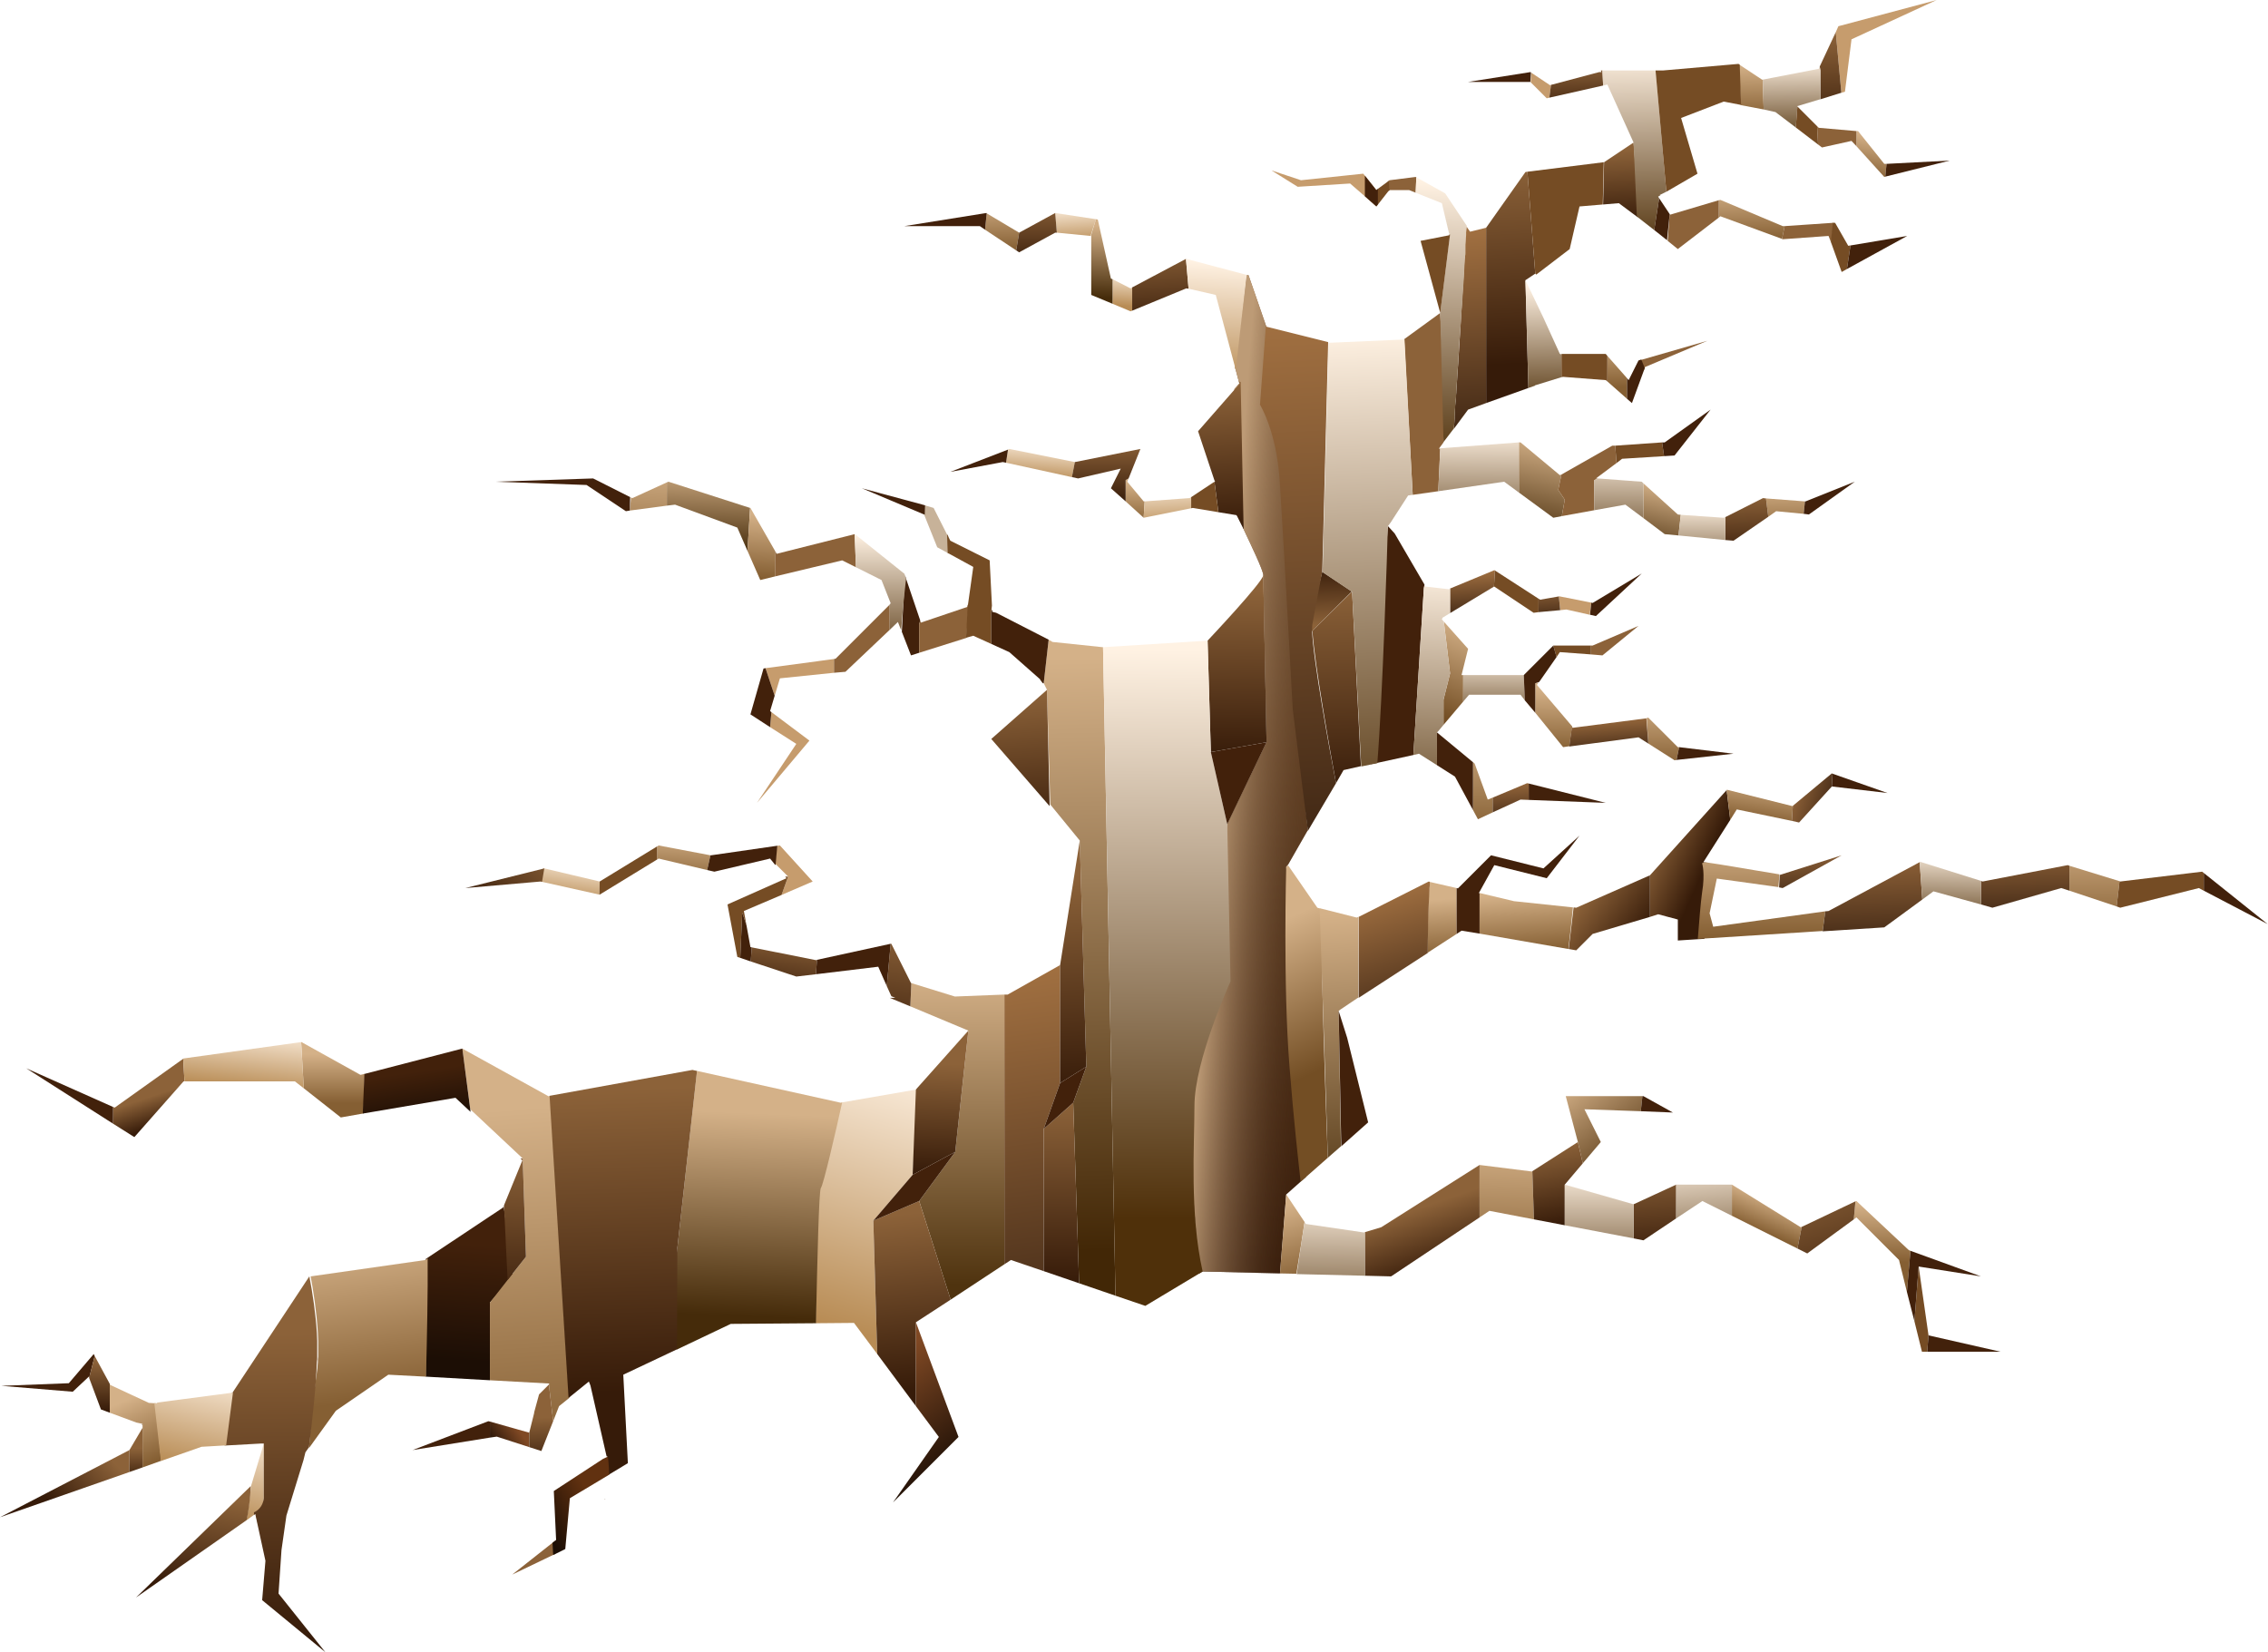 <svg width="302" height="220" viewBox="0 0 302 220" fill="none" xmlns="http://www.w3.org/2000/svg">
<g clip-path="url(#clip0)">
<path d="M189.684 77.846L189.596 78.326L188.2 100.536L183.4 101.583L182.527 101.758L184.796 70.21C184.796 70.166 184.796 70.166 184.796 70.122C184.796 70.079 184.796 70.035 184.796 70.035L185.713 71.038L189.684 77.846Z" fill="#42210B"/>
<path d="M122.529 82.602V82.646L122.398 83.126V86.922L121.307 87.271L120.085 84.129L120.26 80.769L120.521 76.624L120.652 77.06L122.529 82.602Z" fill="#42210B"/>
<path d="M68.29 169.96L65.235 173.451V183.793L56.726 183.313H56.683V167.648L56.813 167.56L66.981 160.797L67.068 160.579L68.29 169.96Z" fill="url(#paint0_linear)"/>
<path d="M173.887 84.871L176.069 76.144L179.996 78.762L173.887 84.871Z" fill="url(#paint1_linear)"/>
<path d="M227.079 114.849L227.384 114.892L226.948 125.016L226.119 125.059L223.414 125.234V122.441L220.795 121.743L219.705 122.092V116.55L229.915 105.205L230.395 109.176L226.817 114.805L227.079 114.849Z" fill="url(#paint2_linear)"/>
<path d="M171.531 115.11L171.269 115.416L173.888 156.739L173.189 157.35L171.269 159.051L170.44 169.567L160.142 169.306L159.706 169.567L157.742 145.088L162.106 131.561L163.415 109.743L168.651 98.834L168.215 76.58C168.215 75.969 166.6 72.609 165.597 70.471V70.428L165.553 70.384L164.375 51.795L165.03 51.053L164.942 50.748L164.55 49.264L164.462 48.959L165.946 37.047L165.99 36.61L166.251 36.654L168.564 43.33L168.608 43.505H168.651V53.89L170.833 60.871L172.36 92.507L174.149 110.572L174.106 110.616L171.531 115.11Z" fill="url(#paint3_linear)"/>
<path d="M171.531 115.11L171.269 115.416L173.887 156.739L173.189 157.35L171.269 159.051L170.44 169.567L160.142 169.306L154.688 169.524L159.706 169.567L157.742 145.088L162.106 131.561L163.415 109.743L168.651 98.834L168.215 76.58C168.215 75.969 166.6 72.609 165.597 70.471V70.428L165.553 70.384L164.375 51.795L165.029 51.053L164.942 50.748L164.549 49.264L164.462 48.959L165.946 37.047L165.989 36.61L166.251 36.654L168.564 43.33L168.607 43.505H168.651V53.89L170.833 60.871L172.36 92.507L174.149 110.572L174.106 110.616L171.531 115.11Z" fill="url(#paint4_linear)"/>
<path d="M35.126 192.214C35.126 192.214 35.126 197.451 35.126 199.196C35.126 199.283 35.126 199.414 35.126 199.501C35.083 200.549 34.69 201.771 34.297 202.774L34.035 201.552L33.861 201.683L32.901 202.381L32.814 202.469C33.032 201.291 33.25 199.763 33.425 197.887L35.126 192.214Z" fill="url(#paint5_linear)"/>
<path d="M121.525 156.433L116.288 162.542L116.812 180.302L113.714 176.156L108.652 176.2H108.609L108.87 159.051L112.012 146.833L112.143 146.79L121.961 145.088L122.179 144.826L121.525 156.433Z" fill="url(#paint6_linear)"/>
<path d="M112.143 146.79C111.227 150.935 109.612 157.873 109.307 158.179C109.045 158.44 108.827 167.866 108.653 176.2H108.609L97.307 176.287L90.151 179.691H90.107V166.906L90.195 166.164L92.813 142.601L111.925 146.833H112.012L112.143 146.79Z" fill="url(#paint7_linear)"/>
<path d="M48.566 142.993C48.523 144.564 48.435 146.441 48.392 148.273H48.348L45.381 148.797L40.45 144.913L40.101 138.761H40.145L47.999 143.124L48.566 142.993Z" fill="url(#paint8_linear)"/>
<path d="M133.743 132.434V168.346L126.586 173.058L122.397 159.924L127.197 153.379L128.943 137.234L121.219 134.004L121.35 130.906L127.154 132.695L133.743 132.434Z" fill="url(#paint9_linear)"/>
<path d="M148.535 172.535L143.692 170.877L142.906 146.833L144.652 142.034L143.779 111.925L139.852 107.125L139.415 91.853L138.979 90.98L139.634 85.177L140.157 85.482L146.833 86.18H146.877L148.535 172.535Z" fill="url(#paint10_linear)"/>
<path d="M177.902 104.289L174.193 110.572L174.149 110.616L172.142 94.471C172.142 94.471 170.833 70.471 170.396 63.926C169.96 57.381 167.778 53.89 167.778 53.89L168.564 43.33L168.607 43.505H168.651L176.854 45.555L176.069 76.1C176.025 76.449 175.196 80.551 174.76 83.082C174.716 83.3 174.716 83.562 174.716 83.955V83.998C174.847 87.795 176.985 99.576 177.902 104.289Z" fill="url(#paint11_linear)"/>
<path d="M176.811 154.164L173.887 156.739L173.189 157.35C172.884 154.601 172.273 149.277 171.706 142.034C170.833 131.125 171.269 115.416 171.269 115.416L171.531 115.241L175.415 120.87L175.72 120.958L175.807 121.001C175.938 123.096 176.069 126.15 176.069 129.423C176.069 130.252 176.069 131.343 176.113 132.652C176.244 138.63 176.593 148.797 176.811 154.164Z" fill="url(#paint12_linear)"/>
<path d="M173.713 162.717C173.495 164.2 173.059 166.993 172.622 169.611L170.44 169.567L171.27 159.051L173.713 162.717Z" fill="url(#paint13_linear)"/>
<path d="M204.258 162.368L198.323 161.233L197.014 162.106V155.124L203.996 155.997L204.039 155.953L204.258 162.368Z" fill="url(#paint14_linear)"/>
<path d="M218.483 147.968L210.977 147.706L213.159 152.07L210.759 154.906L210.105 152.07L208.49 145.961H218.701L218.483 147.968Z" fill="url(#paint15_linear)"/>
<path d="M239.908 163.371L239.341 166.251L230.614 161.888V157.742L239.777 163.415L239.908 163.371Z" fill="url(#paint16_linear)"/>
<path d="M254.395 166.557L253.915 172.011L252.868 167.778L247.195 162.106L246.846 162.368L247.064 159.968L247.195 159.924L254.177 166.469L254.395 166.557Z" fill="url(#paint17_linear)"/>
<path d="M56.726 183.313H56.682L51.708 183.051L44.726 187.851L41.236 192.694L41.148 192.825C41.366 189.858 41.672 186.149 42.152 183.051C42.239 182.527 42.283 181.96 42.326 181.349C42.326 181.131 42.326 180.869 42.37 180.651C42.37 180.52 42.37 180.389 42.37 180.258C42.37 179.996 42.37 179.691 42.37 179.429C42.37 179.298 42.37 179.211 42.37 179.08C42.37 178.906 42.37 178.731 42.37 178.556C42.37 178.207 42.326 177.815 42.326 177.466C42.152 174.629 41.715 171.793 41.366 169.96L56.639 167.778L56.813 167.648L56.944 167.56C56.988 171.793 56.857 178.251 56.726 183.313Z" fill="url(#paint18_linear)"/>
<path d="M79.853 117.379L79.809 119.125L72.173 117.423L71.999 117.379C72.086 116.725 72.217 116.158 72.304 115.678L72.435 115.634H72.478L79.853 117.379Z" fill="url(#paint19_linear)"/>
<path d="M94.602 113.889L94.165 115.852L87.707 114.325L87.489 114.456V112.71L87.707 112.58L94.602 113.889Z" fill="url(#paint20_linear)"/>
<path d="M111.052 87.751V89.584L103.852 90.326L103.154 92.638L101.932 88.973L111.052 87.751Z" fill="#C69C6D"/>
<path d="M100.798 106.907L106.034 99.052L102.544 96.827L102.718 94.82L107.78 98.616L100.798 106.907Z" fill="#C69C6D"/>
<path d="M99.882 67.635L99.533 73.351L98.18 70.253L89.889 67.199L88.798 67.33V64.231L89.016 64.144L99.882 67.635Z" fill="url(#paint21_linear)"/>
<path d="M21.469 194.527H21.425L18.982 195.4V189.596L18.152 189.422L14.618 188.113V184.273L14.662 184.404L19.811 186.804L20.552 186.847H20.727V186.978L21.469 194.527Z" fill="url(#paint22_linear)"/>
<path d="M75.795 186.149L74.442 187.24L73.657 189.247L73.09 184.36H73.046L73.177 184.229L65.235 183.793V173.451L67.591 170.44L70.035 167.342L69.599 154.251L62.617 147.706L61.57 139.634L73.09 146.004V145.961L73.264 145.917L75.795 186.149Z" fill="url(#paint23_linear)"/>
<path d="M104.07 119.168L104.943 116.725L103.198 114.979L103.46 112.623H103.503L103.852 112.58L108.216 117.379L104.07 119.168Z" fill="#C69C6D"/>
<path d="M193.96 118.252V124.361L190.12 126.848C190.076 125.757 190.076 124.623 190.12 123.532C190.12 123.401 190.12 123.27 190.12 123.139C190.12 122.965 190.12 122.834 190.12 122.703C190.164 121.132 190.251 119.649 190.294 118.558C190.294 118.47 190.294 118.339 190.294 118.252C190.294 118.034 190.338 117.859 190.338 117.729C190.338 117.685 190.338 117.641 190.338 117.598C190.338 117.554 190.338 117.51 190.338 117.467V117.423L193.96 118.252Z" fill="url(#paint24_linear)"/>
<path d="M209.45 120.827C209.276 122.616 209.058 124.623 208.839 126.368L197.014 124.317V118.907L201.596 119.998L209.45 120.827Z" fill="url(#paint25_linear)"/>
<path d="M243.05 121.35L242.701 123.968L226.948 124.972L226.075 125.016C226.25 122.703 226.468 120.128 226.643 118.863C227.079 116.245 226.643 114.936 226.643 114.936L227.035 114.805L227.341 114.849L227.603 114.892L229.043 115.11L236.897 116.419H236.941L236.81 118.121L228.606 116.987L227.646 121.612L228.126 123.401L243.05 121.35Z" fill="url(#paint26_linear)"/>
<path d="M238.73 107.3L238.599 109.307L231.268 107.78L230.396 109.176L229.916 105.205L229.959 105.161L238.686 107.343L238.73 107.3Z" fill="url(#paint27_linear)"/>
<path d="M282.234 117.336L281.842 120.696L275.558 118.601V115.285L282.234 117.336Z" fill="url(#paint28_linear)"/>
<path d="M198.76 106.209V108.172L196.796 109.089L196.142 107.867V101.496L196.36 101.671L198.105 106.471L198.76 106.209Z" fill="url(#paint29_linear)"/>
<path d="M194.614 89.889H194.832V93.424L192.214 96.522V93.162L193.087 89.671L192.258 82.777L195.487 86.398L194.614 89.889Z" fill="url(#paint30_linear)"/>
<path d="M209.363 96.74C209.188 97.613 209.057 98.529 209.014 99.358L208.141 99.489L204.432 94.907V90.98L204.868 90.893L204.65 91.198L209.363 96.74Z" fill="url(#paint31_linear)"/>
<path d="M223.588 99.489L223.239 101.191L222.977 101.234L219.486 99.009L219.268 95.605L219.486 95.562L223.414 99.489H223.588Z" fill="url(#paint32_linear)"/>
<path d="M211.894 80.246C211.807 80.769 211.763 81.337 211.676 81.86L208.578 81.162L207.749 81.249L207.574 79.417H207.705L211.894 80.246Z" fill="#C69C6D"/>
<path d="M208.359 66.544L207.967 68.726L206.832 68.944L202.25 65.584V58.908H202.469L207.705 63.272L207.923 63.184L207.487 65.235L208.359 66.544Z" fill="url(#paint33_linear)"/>
<path d="M223.806 68.551L223.501 71.3L221.668 71.126L218.832 68.988V64.362L223.414 68.508L223.806 68.551Z" fill="url(#paint34_linear)"/>
<path d="M240.344 66.762L240.17 68.42L236.504 68.071L235.457 68.813L235.152 66.37L240.344 66.762Z" fill="url(#paint35_linear)"/>
<path d="M216.65 50.355V53.104L214.032 50.792V47.388L216.65 50.355Z" fill="url(#paint36_linear)"/>
<path d="M197.887 30.327V53.672L195.487 54.544L193.611 57.075C193.611 57.032 193.611 56.944 193.611 56.901L193.654 56.334L193.698 55.679C193.698 55.592 193.698 55.504 193.698 55.417C193.698 55.155 193.741 54.894 193.741 54.588C193.741 54.195 193.785 53.803 193.829 53.41C193.829 53.061 193.872 52.668 193.916 52.275C193.916 52.232 193.916 52.232 193.916 52.188C193.96 51.315 194.047 50.399 194.091 49.439L194.178 48.261L194.92 36.305L195.007 34.603L195.051 34.167C195.051 34.036 195.051 33.905 195.094 33.774V33.425C195.094 33.338 195.094 33.294 195.094 33.207C195.094 33.119 195.094 33.032 195.094 32.989C195.094 32.858 195.094 32.77 195.094 32.639L195.138 31.723C195.138 31.592 195.138 31.461 195.181 31.33C195.181 31.243 195.181 31.112 195.181 31.025L195.225 30.414L195.269 30.152L195.749 30.85L197.887 30.327Z" fill="url(#paint37_linear)"/>
<path d="M183.487 25.134V27.229L183.269 27.49L181.742 26.138L179.778 24.436L172.797 24.872L169.306 22.69L173.233 24L181.524 23.127L181.742 23.389L183.269 25.309L183.487 25.134Z" fill="#C69C6D"/>
<path d="M237.639 30.108L237.29 31.81L229.086 28.799L228.868 28.974V26.661L229.086 26.618L237.377 30.108H237.639Z" fill="url(#paint38_linear)"/>
<path d="M234.846 14.574L231.835 14.007L231.792 13.963L231.573 8.553L231.661 8.64L234.628 10.603H234.715L234.846 14.574Z" fill="url(#paint39_linear)"/>
<path d="M257.886 0L246.54 5.236L245.668 12.218L245.188 12.349L244.446 4.276L244.795 3.491L257.886 0Z" fill="#C69C6D"/>
<path d="M251.209 21.818L251.035 23.52L250.904 23.563L247.195 19.462V17.454H247.413L250.904 21.818H251.209Z" fill="url(#paint40_linear)"/>
<path d="M150.76 38.268V41.367L150.542 41.454L148.142 40.45V37.178L150.542 38.399L150.76 38.268Z" fill="url(#paint41_linear)"/>
<path d="M145.961 29.192C145.961 29.236 145.961 29.236 145.917 29.279C145.655 30.021 145.437 30.719 145.219 31.418L140.724 30.981L140.506 28.363L145.961 29.192Z" fill="url(#paint42_linear)"/>
<path d="M135.706 30.981L135.314 33.337L131.168 30.588L131.386 28.407L135.706 30.981Z" fill="url(#paint43_linear)"/>
<path d="M143.124 61.526L142.731 63.533L133.961 61.613L134.223 59.868L134.397 59.781L143.124 61.526Z" fill="url(#paint44_linear)"/>
<path d="M152.419 66.762L152.288 68.944L149.888 66.762V63.926L150.281 63.708L150.106 64.144L152.288 66.762H152.419Z" fill="url(#paint45_linear)"/>
<path d="M206.527 11.302L206.309 13.003L205.959 13.091L203.821 10.953L203.909 9.687L206.396 11.345L206.527 11.302Z" fill="#C69C6D"/>
<path d="M121.35 130.906L121.219 134.005L118.47 132.87H119.212L118.689 132.652L118.078 131.299L118.601 125.67H118.689L121.307 130.906H121.35Z" fill="url(#paint46_linear)"/>
<path d="M72.479 115.634L72.173 117.423L71.999 117.379L61.962 118.252L72.304 115.678L72.435 115.634H72.479Z" fill="url(#paint47_linear)"/>
<path d="M108.783 127.808L108.652 129.728L106.034 130.034L99.969 128.026L100.1 126.15L108.652 127.852L108.783 127.808Z" fill="url(#paint48_linear)"/>
<path d="M80.594 199.589C80.594 199.632 80.55 199.632 80.507 199.632C80.464 199.632 80.507 199.632 80.594 199.589Z" fill="#8C6239"/>
<path d="M92.813 142.601L90.195 166.164L90.151 179.691H90.107L82.995 183.051L83.606 194.832L81.075 196.36L80.857 196.491C80.9 195.182 80.9 193.96 80.9 193.96L80.769 193.916L78.631 184.534L78.588 184.404L78.413 183.967L77.758 184.491L75.708 186.149L73.177 145.917L92.202 142.47L92.813 142.601Z" fill="url(#paint49_linear)"/>
<path d="M118.47 80.507V83.867L112.579 89.453L111.052 89.584V87.751L111.27 87.707L118.47 80.507Z" fill="#8C6239"/>
<path d="M128.943 80.944L128.681 84.915L128.637 84.958L122.397 86.922V83.126L122.528 82.646L122.616 82.907L128.812 80.813L128.856 80.551L128.943 80.944Z" fill="#8C6239"/>
<path d="M168.651 98.834L161.233 100.143L160.797 85.307C160.797 85.307 168.215 77.453 168.215 76.58L168.651 98.834Z" fill="url(#paint50_linear)"/>
<path d="M165.597 70.428L165.553 70.384C165.073 69.424 164.724 68.726 164.724 68.726L164.637 68.595L162.237 68.202L161.713 64.144L161.801 64.1L161.713 63.97L159.531 57.424L164.419 51.839L165.073 51.097L164.986 50.792L165.204 50.879L165.597 70.428Z" fill="url(#paint51_linear)"/>
<path d="M181.218 102.02L178.905 102.543L177.902 104.289C177.073 99.751 175.065 88.536 174.76 84.042V83.998L180.04 78.762L181.218 102.02Z" fill="url(#paint52_linear)"/>
<path d="M158.266 38.443L157.96 38.399L150.76 41.367V38.268L157.917 34.472L158.266 38.443Z" fill="url(#paint53_linear)"/>
<path d="M192.215 52.581V58.908L191.604 59.737H191.778L191.516 65.41L188.113 65.89L186.978 45.163L191.778 41.672V41.759V41.846C191.865 43.156 192.215 50.224 192.215 52.581Z" fill="#8C6239"/>
<path d="M34.908 213.072L35.345 207.836L34.254 202.818L33.992 201.596L33.818 201.727V201.378C33.818 201.378 34.952 200.985 35.127 199.501C35.127 199.414 35.127 199.283 35.127 199.196C35.127 197.451 35.127 192.214 35.127 192.214H34.821L30.109 192.476H29.89L30.85 185.451H30.938L30.981 185.407L41.192 169.96C41.628 172.186 42.021 174.847 42.196 177.466C42.196 177.858 42.239 178.207 42.239 178.556C42.239 178.731 42.239 178.905 42.239 179.08C42.239 179.211 42.239 179.298 42.239 179.429C42.239 179.691 42.239 179.996 42.239 180.258C42.239 180.389 42.239 180.52 42.239 180.651C42.239 180.869 42.239 181.131 42.196 181.349C42.065 184.927 41.585 189.073 41.148 192.694L41.061 192.825L40.668 193.392L40.407 194.44L38.138 201.814L37.483 206.396L37.09 212.199L43.33 220.01L34.908 213.072Z" fill="url(#paint54_linear)"/>
<path d="M70.035 167.342L67.591 170.44L67.111 160.491L69.555 154.513L69.293 154.251H69.599L70.035 167.342Z" fill="url(#paint55_linear)"/>
<path d="M128.943 137.234L127.197 153.379L121.525 156.433L121.961 145.088L122.179 144.826L128.943 137.234Z" fill="url(#paint56_linear)"/>
<path d="M126.587 173.058L121.961 176.069V187.24L116.812 180.302L116.289 162.542L122.398 159.924L126.587 173.058Z" fill="url(#paint57_linear)"/>
<path d="M141.161 128.506V144.215L138.979 150.324V169.262L134.615 167.778L133.743 168.346V132.434H134.179L141.161 128.506Z" fill="url(#paint58_linear)"/>
<path d="M203.123 37.308L203.516 51.664L197.887 53.672V30.327L203.123 22.909L203.385 22.865L204.432 36.436L203.123 37.308Z" fill="url(#paint59_linear)"/>
<path d="M218.09 28.93L217.959 28.843L215.559 27.054L213.465 27.229L213.596 21.6L217.523 18.981V19.069C217.566 19.723 218.003 24.523 218.09 28.93Z" fill="url(#paint60_linear)"/>
<path d="M242.395 13.222V9.382L242.308 8.858L244.446 4.276L245.188 12.349L242.395 13.222Z" fill="url(#paint61_linear)"/>
<path d="M244.141 29.672V29.89L243.835 32.334L243.791 32.203L243.486 31.418L237.377 31.854L237.29 31.81L237.639 30.108L244.053 29.672H244.141Z" fill="#8C6239"/>
<path d="M213.465 11.389L206.309 13.003L206.527 11.302L212.941 9.6H213.247L213.159 9.382H213.378L213.465 11.389Z" fill="url(#paint62_linear)"/>
<path d="M247.195 17.454V19.461L246.54 18.763L242.613 19.636L242.09 19.243L241.959 16.8L242.177 17.018L247.195 17.454Z" fill="#8C6239"/>
<path d="M228.868 26.661V28.974L223.413 33.163L222.061 32.072L222.323 28.581V28.494L222.41 28.581L228.868 26.661Z" fill="#8C6239"/>
<path d="M227.341 45.381L219.05 48.872L219.006 49.003L218.919 49.264L218.832 49.09L218.439 47.912H218.57L227.341 45.381Z" fill="#8C6239"/>
<path d="M212.505 63.708H212.767L212.287 63.926V67.94L207.967 68.726L208.36 66.544L207.487 65.235L207.923 63.184L214.687 59.344H215.079L215.254 61.657L212.505 63.708Z" fill="#8C6239"/>
<path d="M235.457 68.813L230.832 71.999L229.741 71.911V68.857L234.759 66.326L235.152 66.37L235.457 68.813Z" fill="url(#paint63_linear)"/>
<path d="M199.065 75.969L198.934 78.108L193.087 81.642V78.369L198.978 75.926L199.065 75.969Z" fill="url(#paint64_linear)"/>
<path d="M219.486 99.009L218.177 98.18L208.97 99.402C209.057 98.573 209.188 97.656 209.319 96.784L209.407 96.914L219.225 95.649L219.486 99.009Z" fill="url(#paint65_linear)"/>
<path d="M203.56 104.332V106.514L202.469 106.471L198.76 108.172V106.209L203.341 104.289L203.56 104.332Z" fill="url(#paint66_linear)"/>
<path d="M218.177 83.344L213.378 87.271L211.85 87.14V85.962H212.069L218.177 83.344Z" fill="#8C6239"/>
<path d="M207.749 81.249L204.869 81.511V79.722L205.087 79.853L207.574 79.417L207.749 81.249Z" fill="url(#paint67_linear)"/>
<path d="M244.009 103.023L243.922 104.725L239.559 109.525L238.599 109.307L238.73 107.3L243.922 102.98L244.009 103.023Z" fill="url(#paint68_linear)"/>
<path d="M219.705 116.55V122.092L212.068 124.361L209.887 126.543L208.883 126.368L209.538 120.827L209.887 120.87L219.705 116.55Z" fill="url(#paint69_linear)"/>
<path d="M245.231 113.889L237.377 118.252L236.897 118.165L236.984 116.507L245.231 113.889Z" fill="url(#paint70_linear)"/>
<path d="M255.966 119.779L250.904 123.488L242.7 124.012L243.05 121.35L243.486 121.307L255.617 114.805L255.966 119.779Z" fill="url(#paint71_linear)"/>
<path d="M275.558 115.285V118.601L274.467 118.252L265.304 120.87L263.777 120.434V117.292L263.995 117.379L275.34 115.198L275.558 115.285Z" fill="url(#paint72_linear)"/>
<path d="M293.449 116.245V118.601L292.794 118.252L282.322 120.87L281.842 120.696L282.234 117.336L282.322 117.379L293.23 116.07L293.449 116.245Z" fill="#754C24"/>
<path d="M190.381 117.423C190.381 117.423 190.381 117.423 190.381 117.467C190.381 117.51 190.381 117.554 190.381 117.598C190.381 117.641 190.381 117.685 190.381 117.728C190.381 117.859 190.382 118.034 190.338 118.252C190.338 118.339 190.338 118.427 190.338 118.558C190.294 119.518 190.207 121.045 190.163 122.703C190.163 122.834 190.163 123.008 190.163 123.139C190.163 123.27 190.163 123.401 190.163 123.532C190.12 124.667 190.12 125.801 190.12 126.892L180.913 132.87V122.092L190.251 117.379L190.381 117.423Z" fill="url(#paint73_linear)"/>
<path d="M197.014 155.124V162.106L185.233 169.96L181.742 169.873V164.069L183.923 163.415L197.014 155.124Z" fill="url(#paint74_linear)"/>
<path d="M210.76 154.906L208.36 157.742V163.153L204.258 162.368L204.04 155.953L210.105 152.07L210.76 154.906Z" fill="url(#paint75_linear)"/>
<path d="M223.196 157.742V162.237L218.832 165.16L217.523 164.898V160.36L223.196 157.742Z" fill="url(#paint76_linear)"/>
<path d="M247.064 159.968L246.846 162.368L240.65 166.906L239.341 166.251L239.908 163.371L247.064 159.968Z" fill="url(#paint77_linear)"/>
<path d="M70.471 190.774V192.694L66.151 191.298L65.235 191.429V189.291L70.471 190.774Z" fill="url(#paint78_linear)"/>
<path d="M73.962 205.13V206.919L73.657 207.05L68.202 209.669L73.569 205.436L73.962 205.13Z" fill="#8C6239"/>
<path d="M33.381 197.887C33.381 197.887 33.381 199.72 32.858 202.381L32.77 202.469L18.109 212.723L33.25 198.018L33.381 197.887Z" fill="url(#paint79_linear)"/>
<path d="M17.236 193.087V196.011L0 202.032L17.236 193.087Z" fill="url(#paint80_linear)"/>
<path d="M24.567 143.997H24.436L17.89 151.415L15.054 149.626V147.401L15.272 147.488L24.392 140.986L24.567 143.997Z" fill="url(#paint81_linear)"/>
<path d="M113.976 75.533L112.143 74.617L103.198 76.755V73.351L103.416 73.744L113.801 71.126L113.976 75.533Z" fill="#8C6239"/>
<path d="M188.593 23.607L188.505 25.658L187.633 25.309H185.015V25.352L184.884 25.439L184.796 24.218V24.174L184.927 24.087L185.015 24L188.505 23.563L188.593 23.607Z" fill="#8C6239"/>
<path d="M40.45 144.913L39.272 143.997H24.567L24.392 140.986L24.436 140.943L40.101 138.761L40.45 144.913Z" fill="url(#paint82_linear)"/>
<path d="M31.025 185.407L30.109 192.476H29.89L26.836 192.651L21.469 194.527H21.425L20.552 186.847H20.727H20.902L20.945 186.76L30.894 185.451H30.981L31.025 185.407Z" fill="url(#paint83_linear)"/>
<path d="M120.652 77.06C120.521 78.151 120.39 79.46 120.259 80.769C120.172 81.817 120.085 82.864 119.998 83.911L119.561 82.82L118.47 83.867V80.464L118.601 80.333L117.379 77.235L113.976 75.533L113.801 71.169H113.889L120.434 76.406L120.521 76.668L120.652 77.06Z" fill="url(#paint84_linear)"/>
<path d="M158.615 66.195V67.679L152.288 68.944L152.419 66.762L158.397 66.326L158.615 66.195Z" fill="url(#paint85_linear)"/>
<path d="M166.033 36.61L165.946 37.003L164.549 49.264L164.462 48.959V48.915L161.888 39.272L158.266 38.443L157.917 34.472H157.96L166.033 36.61Z" fill="url(#paint86_linear)"/>
<path d="M188.113 65.889L187.502 65.977L185.189 69.555L184.796 70.079C184.796 70.079 184.796 70.122 184.796 70.166C184.796 70.166 184.796 70.209 184.796 70.253C184.753 72.348 184.098 93.118 183.4 101.627L182.527 101.802L181.262 102.063L180.04 78.806L176.113 76.188L176.898 45.643H176.986L187.022 45.206L188.113 65.889Z" fill="url(#paint87_linear)"/>
<path d="M202.25 58.908V65.584L200.287 64.144L191.516 65.41L191.778 59.693L202.25 58.908Z" fill="url(#paint88_linear)"/>
<path d="M218.832 64.362V68.988L216.432 67.199L212.287 67.94V63.926L212.767 63.708L218.614 64.144L218.832 64.362Z" fill="url(#paint89_linear)"/>
<path d="M229.741 68.857V71.911L223.501 71.3L223.806 68.551L229.523 68.944L229.741 68.857Z" fill="url(#paint90_linear)"/>
<path d="M192.084 82.253L191.996 82.471L192.258 82.776L193.087 89.671L192.214 93.162V96.522L191.56 97.307L191.342 97.525V101.889L188.942 100.362L188.2 100.536L189.596 78.326L189.684 77.846L189.814 78.108L192.913 78.457L193.087 78.369V81.642L192.084 82.253Z" fill="url(#paint91_linear)"/>
<path d="M203.036 93.249L202.469 92.507H195.618L194.833 93.424V89.889H202.905L203.036 93.249Z" fill="url(#paint92_linear)"/>
<path d="M180.869 122.092V132.826L180.825 132.87L180.738 132.914L178.469 134.441L178.251 134.615L178.556 152.637L176.811 154.164L176.113 132.608L175.72 120.958H175.807L180.651 122.179L180.869 122.092Z" fill="url(#paint93_linear)"/>
<path d="M181.742 164.069V169.873L172.666 169.655L173.713 162.717L173.888 162.979L181.611 164.113L181.742 164.069Z" fill="url(#paint94_linear)"/>
<path d="M217.523 160.36V164.898L208.359 163.153V157.742L217.523 160.36Z" fill="url(#paint95_linear)"/>
<path d="M230.614 157.742V161.888L226.686 159.924L223.196 162.237V157.742H230.614Z" fill="url(#paint96_linear)"/>
<path d="M126.325 72.217V73.7L126.237 73.657L124.797 72.871L123.096 68.639V69.031C123.096 68.9 123.096 68.769 123.096 68.595C123.096 68.551 123.096 68.508 123.096 68.42L123.139 67.329V67.286L124.317 67.635L126.237 71.431L126.325 72.217Z" fill="#C7B299"/>
<path d="M160.142 169.306L152.506 173.887L148.535 172.535L146.877 86.18L160.797 85.307L161.233 100.143L163.415 109.743L163.851 130.688C163.851 130.688 159.051 141.161 159.051 147.27C159.051 152.506 158.397 161.582 160.142 169.306Z" fill="url(#paint97_linear)"/>
<path d="M148.142 37.177V40.45L145.306 39.272V31.418H145.262C145.481 30.676 145.699 29.934 145.917 29.279C145.917 29.236 145.917 29.236 145.961 29.192L146.179 29.236L147.924 37.09L148.142 37.177Z" fill="url(#paint98_linear)"/>
<path d="M195.313 30.065C195.313 30.327 195.269 30.632 195.225 30.938C195.225 31.025 195.225 31.156 195.225 31.243C195.225 31.374 195.225 31.505 195.182 31.636C195.182 31.941 195.138 32.247 195.138 32.552C195.138 32.639 195.138 32.77 195.138 32.901C195.138 32.988 195.138 33.076 195.138 33.119C195.138 33.207 195.138 33.25 195.138 33.337V33.687C195.138 33.818 195.138 33.948 195.094 34.079L195.051 34.516L195.007 35.345L194.963 36.218C194.92 37.047 194.876 37.919 194.789 38.879C194.745 39.665 194.702 40.537 194.614 41.41C194.571 42.283 194.527 43.156 194.44 44.072C194.396 44.683 194.353 45.25 194.309 45.861C194.265 46.646 194.222 47.432 194.178 48.217L194.091 49.395C194.047 50.355 193.96 51.272 193.916 52.144C193.916 52.188 193.916 52.188 193.916 52.232C193.916 52.624 193.873 53.017 193.829 53.366C193.785 53.759 193.785 54.195 193.742 54.544C193.742 54.85 193.698 55.112 193.698 55.373C193.698 55.461 193.698 55.548 193.698 55.635L193.654 56.29L193.611 56.857C193.611 56.901 193.611 56.988 193.611 57.032L192.214 58.864L191.778 41.803V41.715V41.628L193.087 31.156L192.956 31.112L191.996 27.054L188.505 25.658L188.593 23.607L192.433 25.745L195.313 30.065Z" fill="url(#paint99_linear)"/>
<path d="M207.923 47.344V50.224L204.389 51.315V51.359L203.516 51.664L203.123 37.308L205.523 42.326L207.705 47.126H207.836L207.923 47.344Z" fill="url(#paint100_linear)"/>
<path d="M221.887 25.527L221.014 25.963V26.05L220.796 26.181L220.927 26.399L220.272 30.632L219.094 29.716L218.09 28.93L217.959 28.843L217.523 19.069V18.982L214.032 11.258L213.465 11.389L213.378 9.382H220.447L221.887 25.527Z" fill="url(#paint101_linear)"/>
<path d="M242.395 9.382V13.222H242.352L239.297 14.138L239.341 14.181L239.123 16.974L236.417 14.923L234.846 14.574L234.715 10.603L242.177 9.163L242.308 8.858L242.395 9.382Z" fill="url(#paint102_linear)"/>
<path d="M263.777 117.292V120.434L257.449 118.689L255.966 119.779L255.617 114.805L255.704 114.761L263.777 117.292Z" fill="url(#paint103_linear)"/>
<path d="M140.725 30.981H140.506L135.706 33.599L135.314 33.337L135.706 30.981L140.506 28.363L140.725 30.981Z" fill="url(#paint104_linear)"/>
<path d="M151.852 59.781L150.281 63.708L149.888 63.926V66.762L147.924 65.017L149.233 62.399L143.561 63.708L142.732 63.533L143.124 61.526L151.852 59.781Z" fill="url(#paint105_linear)"/>
<path d="M132.085 80.638L131.997 81.38V85.744L129.597 84.653L128.681 84.915L128.637 84.958L128.855 80.551L128.899 80.507V80.464L129.597 75.489L126.325 73.7L126.194 73.657L126.106 71.126L126.281 71.431V71.475L126.543 71.999L131.779 74.617L132.085 80.638Z" fill="#754C24"/>
<path d="M162.237 68.202L158.833 67.635L158.615 67.679V66.195L161.713 64.144L162.237 68.202Z" fill="#754C24"/>
<path d="M103.198 73.351V76.755L101.234 77.235L99.533 73.351L99.882 67.635H99.925L103.198 73.351Z" fill="url(#paint106_linear)"/>
<path d="M88.798 64.231V67.33L83.867 67.984L83.998 66.544V66.239L84.216 66.326L88.798 64.231Z" fill="url(#paint107_linear)"/>
<path d="M87.489 112.71V114.456L79.853 119.125H79.809L79.853 117.379L87.489 112.71Z" fill="#754C24"/>
<path d="M104.071 119.169L99.053 121.307L99.402 123.227L98.834 121.525L98.573 127.547L98.18 127.416L96.871 120.434L104.725 116.943L104.551 116.725H104.943L104.071 119.169Z" fill="#754C24"/>
<path d="M62.66 148.055L60.653 146.179L48.348 148.273H48.304L48.522 142.993H48.566L61.526 139.634H61.569L62.66 148.055Z" fill="url(#paint108_linear)"/>
<path d="M18.982 189.596V189.727L18.851 189.683L18.982 189.596Z" fill="#754C24"/>
<path d="M18.982 190.12V195.4L17.236 196.011V193.087L18.982 190.12Z" fill="url(#paint109_linear)"/>
<path d="M73.657 189.247L72.086 193.218L70.471 192.694V190.774L71.126 188.156V188.113V188.069L71.781 185.669L73.09 184.36L73.657 189.247Z" fill="url(#paint110_linear)"/>
<path d="M144.651 142.034L141.161 144.215V128.507L143.779 111.925L144.651 142.034Z" fill="url(#paint111_linear)"/>
<path d="M143.692 170.877L138.979 169.262V150.324L142.906 146.833L143.692 170.877Z" fill="url(#paint112_linear)"/>
<path d="M139.764 107.343L131.997 98.398L139.415 91.853L139.764 107.343Z" fill="url(#paint113_linear)"/>
<path d="M256.795 177.815L256.62 179.996H255.922L254.918 175.938L255.486 168.651L256.795 177.815Z" fill="#754C24"/>
<path d="M211.85 85.962V87.14L207.705 86.835L207.269 87.489L206.832 85.962H211.85Z" fill="#754C24"/>
<path d="M204.869 79.722V81.511L204.214 81.598L198.978 78.108H198.934L199.065 75.969L204.869 79.722Z" fill="#754C24"/>
<path d="M221.581 60.741L215.996 61.09L215.254 61.657L215.079 59.344L221.319 58.908L221.581 60.741Z" fill="#754C24"/>
<path d="M214.032 47.388V50.792L213.814 50.617L208.141 50.181L207.923 50.224V47.126H213.814L214.032 47.388Z" fill="#754C24"/>
<path d="M246.409 32.683L245.929 35.825L245.231 36.217L243.835 32.334L243.791 32.203L244.053 29.672H244.14H244.359L246.104 32.727L246.409 32.683Z" fill="#754C24"/>
<path d="M231.835 14.007L231.792 13.963L229.522 13.527L223.85 15.709L226.032 23.127L221.974 25.483L221.886 25.527L220.446 9.382H221.45L231.486 8.509L231.573 8.553L231.661 8.64L231.835 14.007Z" fill="#754C24"/>
<path d="M242.09 19.243L239.122 16.974L239.34 14.181L241.959 16.8L242.09 19.243Z" fill="#754C24"/>
<path d="M185.015 25.352L184.884 25.439L183.487 27.229V25.134L184.796 24.174L184.927 24.087L185.015 25.352Z" fill="#754C24"/>
<path d="M213.552 21.599L213.421 27.229L210.323 27.49L209.014 33.163L204.563 36.566L204.432 36.436L203.385 22.865L213.552 21.599Z" fill="#754C24"/>
<path d="M193.087 31.199L191.778 41.672L189.16 32.072L192.956 31.33V31.243L193.087 31.199Z" fill="#754C24"/>
<path d="M138.979 150.324L141.161 144.215L144.652 142.033L142.906 146.833L138.979 150.324Z" fill="#42210B"/>
<path d="M116.289 162.542L121.525 156.433L127.197 153.379L122.398 159.924L116.289 162.542Z" fill="#42210B"/>
<path d="M12.611 180.564L11.869 183.487L11.825 183.313L9.687 185.32L0.175 184.534L9.163 184.185L12.48 180.302L12.611 180.564Z" fill="#42210B"/>
<path d="M65.235 189.291V191.429L54.937 193.087L65.017 189.247L65.235 189.291Z" fill="#42210B"/>
<path d="M80.594 199.589C80.594 199.632 80.55 199.632 80.507 199.632C80.464 199.632 80.507 199.632 80.594 199.589Z" fill="#42210B"/>
<path d="M81.118 196.36L80.9 196.491L75.882 199.501L75.271 206.265L73.962 206.919L73.657 207.05L73.57 205.436L73.962 205.13L74.05 205.043L73.744 198.541L80.289 194.265L80.944 193.96C80.944 193.96 81.075 194.963 81.118 196.36Z" fill="url(#paint114_linear)"/>
<path d="M118.906 200.069L125.015 191.342L121.961 187.24V176.069L127.634 191.342L118.906 200.069Z" fill="url(#paint115_linear)"/>
<path d="M222.759 148.142L218.483 147.968L218.701 145.961H218.832L222.759 148.142Z" fill="#42210B"/>
<path d="M263.776 169.96L255.486 168.651L254.918 175.938L253.915 172.011L254.395 166.557L263.776 169.96Z" fill="#42210B"/>
<path d="M266.394 179.996H256.62L256.795 177.815L266.394 179.996Z" fill="#42210B"/>
<path d="M182.178 149.452L178.6 152.637L178.251 134.615C178.251 134.615 178.731 136.099 179.386 138.194L182.178 149.452Z" fill="#42210B"/>
<path d="M198.978 115.198L196.927 118.907L197.014 118.95V124.318L194.614 123.925L193.96 124.361V118.252L194.134 118.296L198.541 113.889L205.523 115.634L210.323 111.271L205.959 116.943L198.978 115.198Z" fill="#42210B"/>
<path d="M196.141 101.496V107.867L193.742 103.416L191.342 101.889V97.525H191.385H191.342L196.141 101.496Z" fill="#42210B"/>
<path d="M213.814 106.907L203.56 106.514V104.332L213.814 106.907Z" fill="#42210B"/>
<path d="M207.269 87.489L204.956 90.805L204.432 90.98V94.907L203.036 93.249L202.905 89.889L206.832 85.962L207.269 87.489Z" fill="#42210B"/>
<path d="M230.832 100.362L223.239 101.191L223.588 99.489L230.832 100.362Z" fill="#42210B"/>
<path d="M251.34 105.598L243.922 104.725L244.01 103.023L251.34 105.598Z" fill="#42210B"/>
<path d="M301.958 123.052L293.449 118.601V116.245L301.958 123.052Z" fill="#42210B"/>
<path d="M163.415 109.743L161.233 100.143L168.651 98.834L163.415 109.743Z" fill="#42210B"/>
<path d="M123.183 67.286L123.139 68.421V68.595V68.988C123.139 68.857 123.139 68.726 123.139 68.551L123.052 68.508L114.761 65.017L123.183 67.286Z" fill="#42210B"/>
<path d="M134.223 59.868L133.961 61.613L133.525 61.526L126.543 62.835L134.223 59.868Z" fill="#42210B"/>
<path d="M83.911 66.195L83.867 67.984L83.344 68.071L78.107 64.581L65.889 64.144L78.98 63.708L83.911 66.195Z" fill="#42210B"/>
<path d="M102.543 94.689L102.718 94.82L102.543 96.827L99.925 95.125L101.67 89.016L101.932 88.973L103.154 92.638L102.543 94.689Z" fill="#42210B"/>
<path d="M103.503 112.623L103.285 115.067L103.241 115.198L102.543 114.325L95.125 116.07L94.165 115.852L94.602 113.889H94.689L103.46 112.623H103.503Z" fill="#42210B"/>
<path d="M100.1 126.15L99.969 128.027L98.573 127.547L98.834 121.525L99.402 123.227L99.925 126.107L100.1 126.15Z" fill="#42210B"/>
<path d="M118.601 125.67L118.078 131.299L116.943 128.725L108.652 129.728L108.783 127.808L118.601 125.67Z" fill="#42210B"/>
<path d="M15.054 147.401V149.626L3.491 142.252L15.054 147.401Z" fill="#42210B"/>
<path d="M14.618 184.273V188.113L13.44 187.676L11.869 183.487L12.611 180.564L14.618 184.273Z" fill="url(#paint116_linear)"/>
<path d="M139.634 85.177L138.979 90.98H138.848L138.499 90.5V90.456L134.397 86.835L131.997 85.744V81.38L132.128 81.162V81.467L132.652 81.598L139.634 85.177Z" fill="#42210B"/>
<path d="M218.614 76.362L212.505 82.035L211.719 81.86L211.894 80.246L212.069 80.289L218.614 76.362Z" fill="#42210B"/>
<path d="M227.777 54.544L222.977 60.653L221.581 60.741L221.319 58.908H221.668L227.777 54.544Z" fill="#42210B"/>
<path d="M246.977 64.144L240.868 68.508L240.17 68.42L240.344 66.762H240.431L246.977 64.144Z" fill="#42210B"/>
<path d="M219.006 49.003L218.919 49.264L217.305 53.672L216.65 53.104V50.355L216.868 50.617L218.177 47.999L218.439 47.912H218.57L219.006 49.003Z" fill="#42210B"/>
<path d="M221.101 26.007L221.014 26.05V25.963L221.101 26.007Z" fill="#42210B"/>
<path d="M222.323 28.494V28.581L221.974 31.985L220.272 30.632L220.927 26.399L222.323 28.494Z" fill="#42210B"/>
<path d="M253.959 31.418L245.93 35.825L246.41 32.683L253.959 31.418Z" fill="#42210B"/>
<path d="M259.631 21.381L251.035 23.52L251.209 21.818L259.631 21.381Z" fill="#42210B"/>
<path d="M203.865 9.643L203.778 10.909H195.487L203.778 9.6L203.865 9.643Z" fill="#42210B"/>
<path d="M183.487 25.134V27.229L183.269 27.49L181.742 26.138V23.389L183.269 25.309L183.487 25.134Z" fill="#42210B"/>
<path d="M131.387 28.407L131.168 30.588L130.47 30.108H120.434L131.343 28.363L131.387 28.407Z" fill="#42210B"/>
</g>
<defs>
<linearGradient id="paint0_linear" x1="62.709" y1="165.632" x2="61.208" y2="186.837" gradientUnits="userSpaceOnUse">
<stop stop-color="#42210B"/>
<stop offset="0.733" stop-color="#1C0E05"/>
</linearGradient>
<linearGradient id="paint1_linear" x1="176.993" y1="83.231" x2="176.704" y2="75.268" gradientUnits="userSpaceOnUse">
<stop stop-color="#8C6239"/>
<stop offset="1" stop-color="#361B09"/>
</linearGradient>
<linearGradient id="paint2_linear" x1="219.986" y1="112.217" x2="227.08" y2="115.402" gradientUnits="userSpaceOnUse">
<stop stop-color="#8C6239"/>
<stop offset="1" stop-color="#361B09"/>
</linearGradient>
<linearGradient id="paint3_linear" x1="173.306" y1="47.518" x2="163.75" y2="175.505" gradientUnits="userSpaceOnUse">
<stop stop-color="#8C6239"/>
<stop offset="0.94" stop-color="#361B09"/>
</linearGradient>
<linearGradient id="paint4_linear" x1="162.297" y1="103.2" x2="184.331" y2="104.81" gradientUnits="userSpaceOnUse">
<stop stop-color="#BD9B76"/>
<stop offset="0.228" stop-color="#8C6C4E" stop-opacity="0.704"/>
<stop offset="0.472" stop-color="#5D4029" stop-opacity="0.386"/>
<stop offset="0.661" stop-color="#412512" stop-opacity="0.141"/>
<stop offset="0.769" stop-color="#361B09" stop-opacity="0"/>
</linearGradient>
<linearGradient id="paint5_linear" x1="36.45" y1="190.254" x2="33.169" y2="203.187" gradientUnits="userSpaceOnUse">
<stop stop-color="#FFF2E3"/>
<stop offset="0.999" stop-color="#B88C55"/>
</linearGradient>
<linearGradient id="paint6_linear" x1="121.218" y1="140.77" x2="109.635" y2="179.572" gradientUnits="userSpaceOnUse">
<stop stop-color="#FFF2E3"/>
<stop offset="0.917" stop-color="#B88C55"/>
</linearGradient>
<linearGradient id="paint7_linear" x1="101.474" y1="148.267" x2="100.22" y2="178.574" gradientUnits="userSpaceOnUse">
<stop stop-color="#D4B188"/>
<stop offset="0.893" stop-color="#452B0A"/>
</linearGradient>
<linearGradient id="paint8_linear" x1="44.334" y1="140.349" x2="44.334" y2="146.913" gradientUnits="userSpaceOnUse">
<stop stop-color="#D4B188"/>
<stop offset="0.999" stop-color="#855F33"/>
</linearGradient>
<linearGradient id="paint9_linear" x1="127.462" y1="129.705" x2="127.607" y2="180.233" gradientUnits="userSpaceOnUse">
<stop stop-color="#D4B188"/>
<stop offset="0.82" stop-color="#4F330F"/>
</linearGradient>
<linearGradient id="paint10_linear" x1="142.906" y1="87.598" x2="144.644" y2="166.648" gradientUnits="userSpaceOnUse">
<stop stop-color="#D4B188"/>
<stop offset="0.999" stop-color="#422706"/>
</linearGradient>
<linearGradient id="paint11_linear" x1="171.996" y1="42.702" x2="176.37" y2="136.179" gradientUnits="userSpaceOnUse">
<stop stop-color="#A17041"/>
<stop offset="1" stop-color="#1F0E05"/>
</linearGradient>
<linearGradient id="paint12_linear" x1="167.743" y1="123.873" x2="176.065" y2="142.693" gradientUnits="userSpaceOnUse">
<stop stop-color="#D4B188"/>
<stop offset="0.987" stop-color="#734E24"/>
</linearGradient>
<linearGradient id="paint13_linear" x1="169.597" y1="157.894" x2="174.23" y2="173.241" gradientUnits="userSpaceOnUse">
<stop offset="0.185" stop-color="#D4B188"/>
<stop offset="0.836" stop-color="#855F33"/>
</linearGradient>
<linearGradient id="paint14_linear" x1="200.832" y1="152.032" x2="200.253" y2="171.433" gradientUnits="userSpaceOnUse">
<stop stop-color="#D4B188"/>
<stop offset="0.915" stop-color="#855F33"/>
</linearGradient>
<linearGradient id="paint15_linear" x1="209.551" y1="143.619" x2="217.424" y2="153.978" gradientUnits="userSpaceOnUse">
<stop stop-color="#D4B188"/>
<stop offset="1" stop-color="#5E3F1C"/>
</linearGradient>
<linearGradient id="paint16_linear" x1="235.949" y1="159.56" x2="234.213" y2="163.9" gradientUnits="userSpaceOnUse">
<stop stop-color="#D4B188"/>
<stop offset="0.999" stop-color="#855F33"/>
</linearGradient>
<linearGradient id="paint17_linear" x1="250.693" y1="160.37" x2="250.548" y2="168.767" gradientUnits="userSpaceOnUse">
<stop stop-color="#D4B188"/>
<stop offset="0.915" stop-color="#855F33"/>
</linearGradient>
<linearGradient id="paint18_linear" x1="46.905" y1="164.922" x2="49.801" y2="186.349" gradientUnits="userSpaceOnUse">
<stop stop-color="#D4B188"/>
<stop offset="0.999" stop-color="#855F33"/>
</linearGradient>
<linearGradient id="paint19_linear" x1="76.521" y1="114.091" x2="75.653" y2="120.027" gradientUnits="userSpaceOnUse">
<stop stop-color="#FFF2E3"/>
<stop offset="0.999" stop-color="#B88C55"/>
</linearGradient>
<linearGradient id="paint20_linear" x1="91.201" y1="110.966" x2="90.731" y2="117.895" gradientUnits="userSpaceOnUse">
<stop stop-color="#D4B188"/>
<stop offset="0.999" stop-color="#855F33"/>
</linearGradient>
<linearGradient id="paint21_linear" x1="94.516" y1="62.202" x2="93.937" y2="74.942" gradientUnits="userSpaceOnUse">
<stop stop-color="#D4B188"/>
<stop offset="0.893" stop-color="#452B0A"/>
</linearGradient>
<linearGradient id="paint22_linear" x1="17.123" y1="186.282" x2="20.791" y2="194.389" gradientUnits="userSpaceOnUse">
<stop stop-color="#D4B188"/>
<stop offset="0.999" stop-color="#855F33"/>
</linearGradient>
<linearGradient id="paint23_linear" x1="67.75" y1="147.664" x2="71.418" y2="199.979" gradientUnits="userSpaceOnUse">
<stop stop-color="#D4B188"/>
<stop offset="0.915" stop-color="#855F33"/>
</linearGradient>
<linearGradient id="paint24_linear" x1="191.83" y1="119.771" x2="192.41" y2="127.589" gradientUnits="userSpaceOnUse">
<stop stop-color="#D4B188"/>
<stop offset="0.999" stop-color="#855F33"/>
</linearGradient>
<linearGradient id="paint25_linear" x1="202.972" y1="118.946" x2="203.551" y2="126.764" gradientUnits="userSpaceOnUse">
<stop stop-color="#D4B188"/>
<stop offset="0.999" stop-color="#855F33"/>
</linearGradient>
<linearGradient id="paint26_linear" x1="234.45" y1="111.341" x2="234.595" y2="124.805" gradientUnits="userSpaceOnUse">
<stop stop-color="#D4B188"/>
<stop offset="0.999" stop-color="#855F33"/>
</linearGradient>
<linearGradient id="paint27_linear" x1="234.825" y1="103.456" x2="233.956" y2="109.392" gradientUnits="userSpaceOnUse">
<stop stop-color="#D4B188"/>
<stop offset="0.999" stop-color="#855F33"/>
</linearGradient>
<linearGradient id="paint28_linear" x1="278.824" y1="110.864" x2="278.969" y2="124.328" gradientUnits="userSpaceOnUse">
<stop stop-color="#D4B188"/>
<stop offset="0.999" stop-color="#855F33"/>
</linearGradient>
<linearGradient id="paint29_linear" x1="197.616" y1="96.799" x2="197.327" y2="110.843" gradientUnits="userSpaceOnUse">
<stop stop-color="#D4B188"/>
<stop offset="0.999" stop-color="#855F33"/>
</linearGradient>
<linearGradient id="paint30_linear" x1="195.471" y1="83.409" x2="190.693" y2="95.136" gradientUnits="userSpaceOnUse">
<stop stop-color="#D4B188"/>
<stop offset="0.987" stop-color="#734E24"/>
</linearGradient>
<linearGradient id="paint31_linear" x1="206.93" y1="91.734" x2="206.641" y2="105.777" gradientUnits="userSpaceOnUse">
<stop stop-color="#D4B188"/>
<stop offset="0.593" stop-color="#855F33"/>
</linearGradient>
<linearGradient id="paint32_linear" x1="221.523" y1="93.181" x2="221.233" y2="107.225" gradientUnits="userSpaceOnUse">
<stop stop-color="#D4B188"/>
<stop offset="0.634" stop-color="#855F33"/>
</linearGradient>
<linearGradient id="paint33_linear" x1="206.319" y1="58.607" x2="202.555" y2="74.823" gradientUnits="userSpaceOnUse">
<stop stop-color="#D4B188"/>
<stop offset="0.859" stop-color="#422706"/>
</linearGradient>
<linearGradient id="paint34_linear" x1="221.877" y1="64.742" x2="219.573" y2="74.665" gradientUnits="userSpaceOnUse">
<stop stop-color="#D4B188"/>
<stop offset="0.999" stop-color="#422706"/>
</linearGradient>
<linearGradient id="paint35_linear" x1="237.717" y1="64.614" x2="237.862" y2="71.708" gradientUnits="userSpaceOnUse">
<stop stop-color="#D4B188"/>
<stop offset="0.999" stop-color="#855F33"/>
</linearGradient>
<linearGradient id="paint36_linear" x1="215.217" y1="44.506" x2="215.362" y2="51.6" gradientUnits="userSpaceOnUse">
<stop stop-color="#D4B188"/>
<stop offset="0.999" stop-color="#855F33"/>
</linearGradient>
<linearGradient id="paint37_linear" x1="195.135" y1="30.714" x2="196.85" y2="67.359" gradientUnits="userSpaceOnUse">
<stop stop-color="#A17041"/>
<stop offset="1" stop-color="#1F0E05"/>
</linearGradient>
<linearGradient id="paint38_linear" x1="233.151" y1="24.946" x2="233.296" y2="32.04" gradientUnits="userSpaceOnUse">
<stop stop-color="#D4B188"/>
<stop offset="0.999" stop-color="#855F33"/>
</linearGradient>
<linearGradient id="paint39_linear" x1="233.147" y1="8.625" x2="233.292" y2="15.72" gradientUnits="userSpaceOnUse">
<stop stop-color="#D4B188"/>
<stop offset="0.999" stop-color="#855F33"/>
</linearGradient>
<linearGradient id="paint40_linear" x1="249.594" y1="18.187" x2="248.452" y2="23.732" gradientUnits="userSpaceOnUse">
<stop stop-color="#D4B188"/>
<stop offset="0.999" stop-color="#855F33"/>
</linearGradient>
<linearGradient id="paint41_linear" x1="149.722" y1="35.904" x2="149.335" y2="40.73" gradientUnits="userSpaceOnUse">
<stop stop-color="#FFF2E3"/>
<stop offset="0.999" stop-color="#B88C55"/>
</linearGradient>
<linearGradient id="paint42_linear" x1="143.123" y1="27.267" x2="143.509" y2="32.48" gradientUnits="userSpaceOnUse">
<stop stop-color="#FFF2E3"/>
<stop offset="0.999" stop-color="#B88C55"/>
</linearGradient>
<linearGradient id="paint43_linear" x1="133.311" y1="25.443" x2="133.504" y2="33.358" gradientUnits="userSpaceOnUse">
<stop offset="0.131" stop-color="#D4B188"/>
<stop offset="0.999" stop-color="#855F33"/>
</linearGradient>
<linearGradient id="paint44_linear" x1="138.983" y1="56.392" x2="138.211" y2="65.466" gradientUnits="userSpaceOnUse">
<stop offset="0.251" stop-color="#FFF2E3"/>
<stop offset="0.829" stop-color="#B88C55"/>
</linearGradient>
<linearGradient id="paint45_linear" x1="151.162" y1="63.326" x2="151.162" y2="69.889" gradientUnits="userSpaceOnUse">
<stop offset="0.131" stop-color="#D4B188"/>
<stop offset="0.999" stop-color="#855F33"/>
</linearGradient>
<linearGradient id="paint46_linear" x1="120.638" y1="123.784" x2="118.611" y2="141.013" gradientUnits="userSpaceOnUse">
<stop stop-color="#8C6239"/>
<stop offset="1" stop-color="#361B09"/>
</linearGradient>
<linearGradient id="paint47_linear" x1="72.968" y1="111.671" x2="63.267" y2="121.806" gradientUnits="userSpaceOnUse">
<stop stop-color="#8C6239"/>
<stop offset="1" stop-color="#361B09"/>
</linearGradient>
<linearGradient id="paint48_linear" x1="104.868" y1="124.498" x2="103.565" y2="133.474" gradientUnits="userSpaceOnUse">
<stop stop-color="#8C6239"/>
<stop offset="1" stop-color="#361B09"/>
</linearGradient>
<linearGradient id="paint49_linear" x1="83.047" y1="144.89" x2="84.509" y2="197.546" gradientUnits="userSpaceOnUse">
<stop stop-color="#8C6239"/>
<stop offset="0.768" stop-color="#361B09"/>
</linearGradient>
<linearGradient id="paint50_linear" x1="164.898" y1="78.687" x2="164.608" y2="100.983" gradientUnits="userSpaceOnUse">
<stop stop-color="#8C6239"/>
<stop offset="1" stop-color="#361B09"/>
</linearGradient>
<linearGradient id="paint51_linear" x1="162.168" y1="51.388" x2="163.616" y2="76.58" gradientUnits="userSpaceOnUse">
<stop stop-color="#8C6239"/>
<stop offset="0.768" stop-color="#361B09"/>
</linearGradient>
<linearGradient id="paint52_linear" x1="177.748" y1="78.355" x2="178.182" y2="106.008" gradientUnits="userSpaceOnUse">
<stop stop-color="#8C6239"/>
<stop offset="1" stop-color="#361B09"/>
</linearGradient>
<linearGradient id="paint53_linear" x1="154.138" y1="32.731" x2="154.717" y2="44.024" gradientUnits="userSpaceOnUse">
<stop stop-color="#8C6239"/>
<stop offset="1" stop-color="#361B09"/>
</linearGradient>
<linearGradient id="paint54_linear" x1="36.468" y1="177.609" x2="36.708" y2="218.858" gradientUnits="userSpaceOnUse">
<stop stop-color="#8C6239"/>
<stop offset="1" stop-color="#361B09"/>
</linearGradient>
<linearGradient id="paint55_linear" x1="68.952" y1="153.641" x2="68.156" y2="175.213" gradientUnits="userSpaceOnUse">
<stop stop-color="#8C6239"/>
<stop offset="1" stop-color="#361B09"/>
</linearGradient>
<linearGradient id="paint56_linear" x1="125.404" y1="141.647" x2="124.922" y2="156.318" gradientUnits="userSpaceOnUse">
<stop stop-color="#8C6239"/>
<stop offset="1" stop-color="#361B09"/>
</linearGradient>
<linearGradient id="paint57_linear" x1="120.214" y1="161.659" x2="122.531" y2="185.113" gradientUnits="userSpaceOnUse">
<stop stop-color="#8C6239"/>
<stop offset="1" stop-color="#361B09"/>
</linearGradient>
<linearGradient id="paint58_linear" x1="134.886" y1="129.35" x2="143.862" y2="196.094" gradientUnits="userSpaceOnUse">
<stop stop-color="#A17041"/>
<stop offset="1" stop-color="#1F0E05"/>
</linearGradient>
<linearGradient id="paint59_linear" x1="200.097" y1="22.069" x2="201.689" y2="56.526" gradientUnits="userSpaceOnUse">
<stop stop-color="#8C6239"/>
<stop offset="0.768" stop-color="#361B09"/>
</linearGradient>
<linearGradient id="paint60_linear" x1="215.407" y1="20.006" x2="215.998" y2="32.791" gradientUnits="userSpaceOnUse">
<stop stop-color="#8C6239"/>
<stop offset="0.768" stop-color="#361B09"/>
</linearGradient>
<linearGradient id="paint61_linear" x1="243.412" y1="4.476" x2="244.221" y2="21.975" gradientUnits="userSpaceOnUse">
<stop stop-color="#8C6239"/>
<stop offset="0.768" stop-color="#361B09"/>
</linearGradient>
<linearGradient id="paint62_linear" x1="209.716" y1="8.609" x2="210.118" y2="17.299" gradientUnits="userSpaceOnUse">
<stop stop-color="#8C6239"/>
<stop offset="0.768" stop-color="#361B09"/>
</linearGradient>
<linearGradient id="paint63_linear" x1="232.447" y1="65.918" x2="232.737" y2="74.605" gradientUnits="userSpaceOnUse">
<stop stop-color="#8C6239"/>
<stop offset="1" stop-color="#361B09"/>
</linearGradient>
<linearGradient id="paint64_linear" x1="195.871" y1="75.983" x2="196.45" y2="84.235" gradientUnits="userSpaceOnUse">
<stop stop-color="#A17041"/>
<stop offset="1" stop-color="#1F0E05"/>
</linearGradient>
<linearGradient id="paint65_linear" x1="213.97" y1="95.234" x2="214.549" y2="103.486" gradientUnits="userSpaceOnUse">
<stop stop-color="#A17041"/>
<stop offset="0.839" stop-color="#1F0E05"/>
</linearGradient>
<linearGradient id="paint66_linear" x1="200.966" y1="103.509" x2="201.546" y2="111.761" gradientUnits="userSpaceOnUse">
<stop stop-color="#A17041"/>
<stop offset="1" stop-color="#1F0E05"/>
</linearGradient>
<linearGradient id="paint67_linear" x1="206.024" y1="77.296" x2="206.603" y2="85.549" gradientUnits="userSpaceOnUse">
<stop stop-color="#A17041"/>
<stop offset="0.866" stop-color="#1F0E05"/>
</linearGradient>
<linearGradient id="paint68_linear" x1="237.675" y1="105.051" x2="246.651" y2="107.802" gradientUnits="userSpaceOnUse">
<stop stop-color="#A17041"/>
<stop offset="1" stop-color="#1F0E05"/>
</linearGradient>
<linearGradient id="paint69_linear" x1="211.101" y1="119.138" x2="219.923" y2="125.554" gradientUnits="userSpaceOnUse">
<stop stop-color="#8C6239"/>
<stop offset="0.853" stop-color="#361B09"/>
</linearGradient>
<linearGradient id="paint70_linear" x1="240.928" y1="111.554" x2="241.507" y2="131.245" gradientUnits="userSpaceOnUse">
<stop stop-color="#A17041"/>
<stop offset="0.591" stop-color="#1F0E05"/>
</linearGradient>
<linearGradient id="paint71_linear" x1="249.026" y1="111.316" x2="249.605" y2="131.006" gradientUnits="userSpaceOnUse">
<stop stop-color="#A17041"/>
<stop offset="1" stop-color="#1F0E05"/>
</linearGradient>
<linearGradient id="paint72_linear" x1="269.457" y1="110.715" x2="270.036" y2="130.406" gradientUnits="userSpaceOnUse">
<stop stop-color="#A17041"/>
<stop offset="0.795" stop-color="#1F0E05"/>
</linearGradient>
<linearGradient id="paint73_linear" x1="183.677" y1="118.73" x2="190.771" y2="142.04" gradientUnits="userSpaceOnUse">
<stop stop-color="#A17041"/>
<stop offset="1" stop-color="#1F0E05"/>
</linearGradient>
<linearGradient id="paint74_linear" x1="188.842" y1="160.924" x2="192.645" y2="172.078" gradientUnits="userSpaceOnUse">
<stop stop-color="#8C6239"/>
<stop offset="0.768" stop-color="#361B09"/>
</linearGradient>
<linearGradient id="paint75_linear" x1="206.333" y1="152.614" x2="208.36" y2="163.038" gradientUnits="userSpaceOnUse">
<stop stop-color="#8C6239"/>
<stop offset="1" stop-color="#361B09"/>
</linearGradient>
<linearGradient id="paint76_linear" x1="219.925" y1="155.134" x2="221.083" y2="171.639" gradientUnits="userSpaceOnUse">
<stop stop-color="#8C6239"/>
<stop offset="0.768" stop-color="#361B09"/>
</linearGradient>
<linearGradient id="paint77_linear" x1="241.012" y1="156.851" x2="249.12" y2="180.015" gradientUnits="userSpaceOnUse">
<stop stop-color="#8C6239"/>
<stop offset="0.768" stop-color="#361B09"/>
</linearGradient>
<linearGradient id="paint78_linear" x1="68.888" y1="190.238" x2="64.67" y2="193.34" gradientUnits="userSpaceOnUse">
<stop stop-color="#804924"/>
<stop offset="0.823" stop-color="#1C0E05"/>
</linearGradient>
<linearGradient id="paint79_linear" x1="27.066" y1="199.037" x2="24.749" y2="211.561" gradientUnits="userSpaceOnUse">
<stop stop-color="#8C6239"/>
<stop offset="1" stop-color="#361B09"/>
</linearGradient>
<linearGradient id="paint80_linear" x1="14.306" y1="193.786" x2="7.067" y2="200.446" gradientUnits="userSpaceOnUse">
<stop stop-color="#8C6239"/>
<stop offset="1" stop-color="#361B09"/>
</linearGradient>
<linearGradient id="paint81_linear" x1="19.969" y1="146.054" x2="21.238" y2="149.879" gradientUnits="userSpaceOnUse">
<stop stop-color="#8C6239"/>
<stop offset="1" stop-color="#361B09"/>
</linearGradient>
<linearGradient id="paint82_linear" x1="33.145" y1="136.273" x2="32.18" y2="144.96" gradientUnits="userSpaceOnUse">
<stop stop-color="#FFF2E3"/>
<stop offset="0.999" stop-color="#B88C55"/>
</linearGradient>
<linearGradient id="paint83_linear" x1="27.314" y1="181.328" x2="24.032" y2="195.227" gradientUnits="userSpaceOnUse">
<stop stop-color="#FFF2E3"/>
<stop offset="0.999" stop-color="#B88C55"/>
</linearGradient>
<linearGradient id="paint84_linear" x1="117.231" y1="71.047" x2="117.231" y2="88.807" gradientUnits="userSpaceOnUse">
<stop stop-color="#FFF2E3"/>
<stop offset="0.999" stop-color="#4F300A"/>
</linearGradient>
<linearGradient id="paint85_linear" x1="155.243" y1="63.9" x2="155.629" y2="70.463" gradientUnits="userSpaceOnUse">
<stop stop-color="#FFF2E3"/>
<stop offset="0.999" stop-color="#B88C55"/>
</linearGradient>
<linearGradient id="paint86_linear" x1="162.007" y1="34.943" x2="161.138" y2="51.159" gradientUnits="userSpaceOnUse">
<stop stop-color="#FFF2E3"/>
<stop offset="0.999" stop-color="#B88C55"/>
</linearGradient>
<linearGradient id="paint87_linear" x1="181.097" y1="43.951" x2="183.703" y2="114.314" gradientUnits="userSpaceOnUse">
<stop stop-color="#FFF2E3"/>
<stop offset="0.999" stop-color="#4F300A"/>
</linearGradient>
<linearGradient id="paint88_linear" x1="196.961" y1="57.006" x2="196.817" y2="73.656" gradientUnits="userSpaceOnUse">
<stop stop-color="#FFF2E3"/>
<stop offset="0.999" stop-color="#4F300A"/>
</linearGradient>
<linearGradient id="paint89_linear" x1="215.616" y1="59.926" x2="215.471" y2="76.576" gradientUnits="userSpaceOnUse">
<stop stop-color="#FFF2E3"/>
<stop offset="0.869" stop-color="#4F300A"/>
</linearGradient>
<linearGradient id="paint90_linear" x1="226.656" y1="67.076" x2="226.559" y2="78.217" gradientUnits="userSpaceOnUse">
<stop stop-color="#FFF2E3"/>
<stop offset="0.999" stop-color="#4F300A"/>
</linearGradient>
<linearGradient id="paint91_linear" x1="191.523" y1="75.69" x2="189.785" y2="113.767" gradientUnits="userSpaceOnUse">
<stop stop-color="#FFF2E3"/>
<stop offset="0.999" stop-color="#4F300A"/>
</linearGradient>
<linearGradient id="paint92_linear" x1="198.988" y1="86.669" x2="198.843" y2="103.319" gradientUnits="userSpaceOnUse">
<stop stop-color="#FFF2E3"/>
<stop offset="0.681" stop-color="#4F300A"/>
</linearGradient>
<linearGradient id="paint93_linear" x1="177.571" y1="121.686" x2="181.19" y2="168.306" gradientUnits="userSpaceOnUse">
<stop stop-color="#D4B188"/>
<stop offset="0.893" stop-color="#452B0A"/>
</linearGradient>
<linearGradient id="paint94_linear" x1="177.366" y1="159.141" x2="177.077" y2="178.831" gradientUnits="userSpaceOnUse">
<stop stop-color="#FFF2E3"/>
<stop offset="0.999" stop-color="#4F300A"/>
</linearGradient>
<linearGradient id="paint95_linear" x1="212.941" y1="155.6" x2="212.941" y2="173.263" gradientUnits="userSpaceOnUse">
<stop stop-color="#FFF2E3"/>
<stop offset="0.999" stop-color="#4F300A"/>
</linearGradient>
<linearGradient id="paint96_linear" x1="226.283" y1="153.678" x2="228.02" y2="171.341" gradientUnits="userSpaceOnUse">
<stop stop-color="#FFF2E3"/>
<stop offset="0.999" stop-color="#4F300A"/>
</linearGradient>
<linearGradient id="paint97_linear" x1="155.531" y1="86.513" x2="154.952" y2="162.378" gradientUnits="userSpaceOnUse">
<stop stop-color="#FFF2E3"/>
<stop offset="0.999" stop-color="#4F300A"/>
</linearGradient>
<linearGradient id="paint98_linear" x1="146.923" y1="30.015" x2="146.536" y2="40.825" gradientUnits="userSpaceOnUse">
<stop stop-color="#D4B188"/>
<stop offset="0.893" stop-color="#452B0A"/>
</linearGradient>
<linearGradient id="paint99_linear" x1="192.061" y1="24.229" x2="190.324" y2="62.307" gradientUnits="userSpaceOnUse">
<stop stop-color="#FFF2E3"/>
<stop offset="0.999" stop-color="#4F300A"/>
</linearGradient>
<linearGradient id="paint100_linear" x1="205.429" y1="37.977" x2="205.8" y2="55.039" gradientUnits="userSpaceOnUse">
<stop stop-color="#FFF2E3"/>
<stop offset="0.99" stop-color="#4F300A"/>
</linearGradient>
<linearGradient id="paint101_linear" x1="217.396" y1="6.894" x2="217.975" y2="33.534" gradientUnits="userSpaceOnUse">
<stop stop-color="#FFF2E3"/>
<stop offset="0.999" stop-color="#4F300A"/>
</linearGradient>
<linearGradient id="paint102_linear" x1="238.51" y1="7.816" x2="238.759" y2="19.232" gradientUnits="userSpaceOnUse">
<stop stop-color="#FFF2E3"/>
<stop offset="0.999" stop-color="#4F300A"/>
</linearGradient>
<linearGradient id="paint103_linear" x1="259.867" y1="113.041" x2="259.432" y2="124.334" gradientUnits="userSpaceOnUse">
<stop stop-color="#FFF2E3"/>
<stop offset="0.999" stop-color="#4F300A"/>
</linearGradient>
<linearGradient id="paint104_linear" x1="138.021" y1="27.034" x2="138.021" y2="35.528" gradientUnits="userSpaceOnUse">
<stop stop-color="#8C6239"/>
<stop offset="1" stop-color="#361B09"/>
</linearGradient>
<linearGradient id="paint105_linear" x1="147.296" y1="58.693" x2="147.296" y2="67.187" gradientUnits="userSpaceOnUse">
<stop stop-color="#8C6239"/>
<stop offset="1" stop-color="#361B09"/>
</linearGradient>
<linearGradient id="paint106_linear" x1="101.796" y1="68.51" x2="101.226" y2="76.925" gradientUnits="userSpaceOnUse">
<stop stop-color="#D4B188"/>
<stop offset="0.999" stop-color="#855F33"/>
</linearGradient>
<linearGradient id="paint107_linear" x1="86.752" y1="61.558" x2="85.778" y2="75.926" gradientUnits="userSpaceOnUse">
<stop stop-color="#D4B188"/>
<stop offset="0.999" stop-color="#855F33"/>
</linearGradient>
<linearGradient id="paint108_linear" x1="54.772" y1="142.782" x2="56.763" y2="157.016" gradientUnits="userSpaceOnUse">
<stop stop-color="#42210B"/>
<stop offset="0.455" stop-color="#1C0E05"/>
</linearGradient>
<linearGradient id="paint109_linear" x1="18.109" y1="192.881" x2="18.109" y2="197.297" gradientUnits="userSpaceOnUse">
<stop stop-color="#8C6239"/>
<stop offset="1" stop-color="#361B09"/>
</linearGradient>
<linearGradient id="paint110_linear" x1="72.013" y1="188.757" x2="72.184" y2="195.624" gradientUnits="userSpaceOnUse">
<stop stop-color="#8C6239"/>
<stop offset="1" stop-color="#361B09"/>
</linearGradient>
<linearGradient id="paint111_linear" x1="141.894" y1="116.613" x2="143.342" y2="145.425" gradientUnits="userSpaceOnUse">
<stop stop-color="#8C6239"/>
<stop offset="1" stop-color="#361B09"/>
</linearGradient>
<linearGradient id="paint112_linear" x1="141.508" y1="147.152" x2="141.219" y2="170.897" gradientUnits="userSpaceOnUse">
<stop stop-color="#8C6239"/>
<stop offset="1" stop-color="#361B09"/>
</linearGradient>
<linearGradient id="paint113_linear" x1="135.49" y1="92.377" x2="137.517" y2="118.148" gradientUnits="userSpaceOnUse">
<stop stop-color="#8C6239"/>
<stop offset="0.768" stop-color="#361B09"/>
</linearGradient>
<linearGradient id="paint114_linear" x1="78.886" y1="199.615" x2="71.57" y2="204.052" gradientUnits="userSpaceOnUse">
<stop stop-color="#613110"/>
<stop offset="0.868" stop-color="#1C0E05"/>
</linearGradient>
<linearGradient id="paint115_linear" x1="116.482" y1="182.717" x2="128.644" y2="199.222" gradientUnits="userSpaceOnUse">
<stop stop-color="#804924"/>
<stop offset="0.823" stop-color="#1C0E05"/>
</linearGradient>
<linearGradient id="paint116_linear" x1="13.35" y1="181.401" x2="13.205" y2="187.917" gradientUnits="userSpaceOnUse">
<stop stop-color="#8C6239"/>
<stop offset="1" stop-color="#361B09"/>
</linearGradient>
<clipPath id="clip0">
<rect width="301.958" height="219.966" fill="white"/>
</clipPath>
</defs>
</svg>
